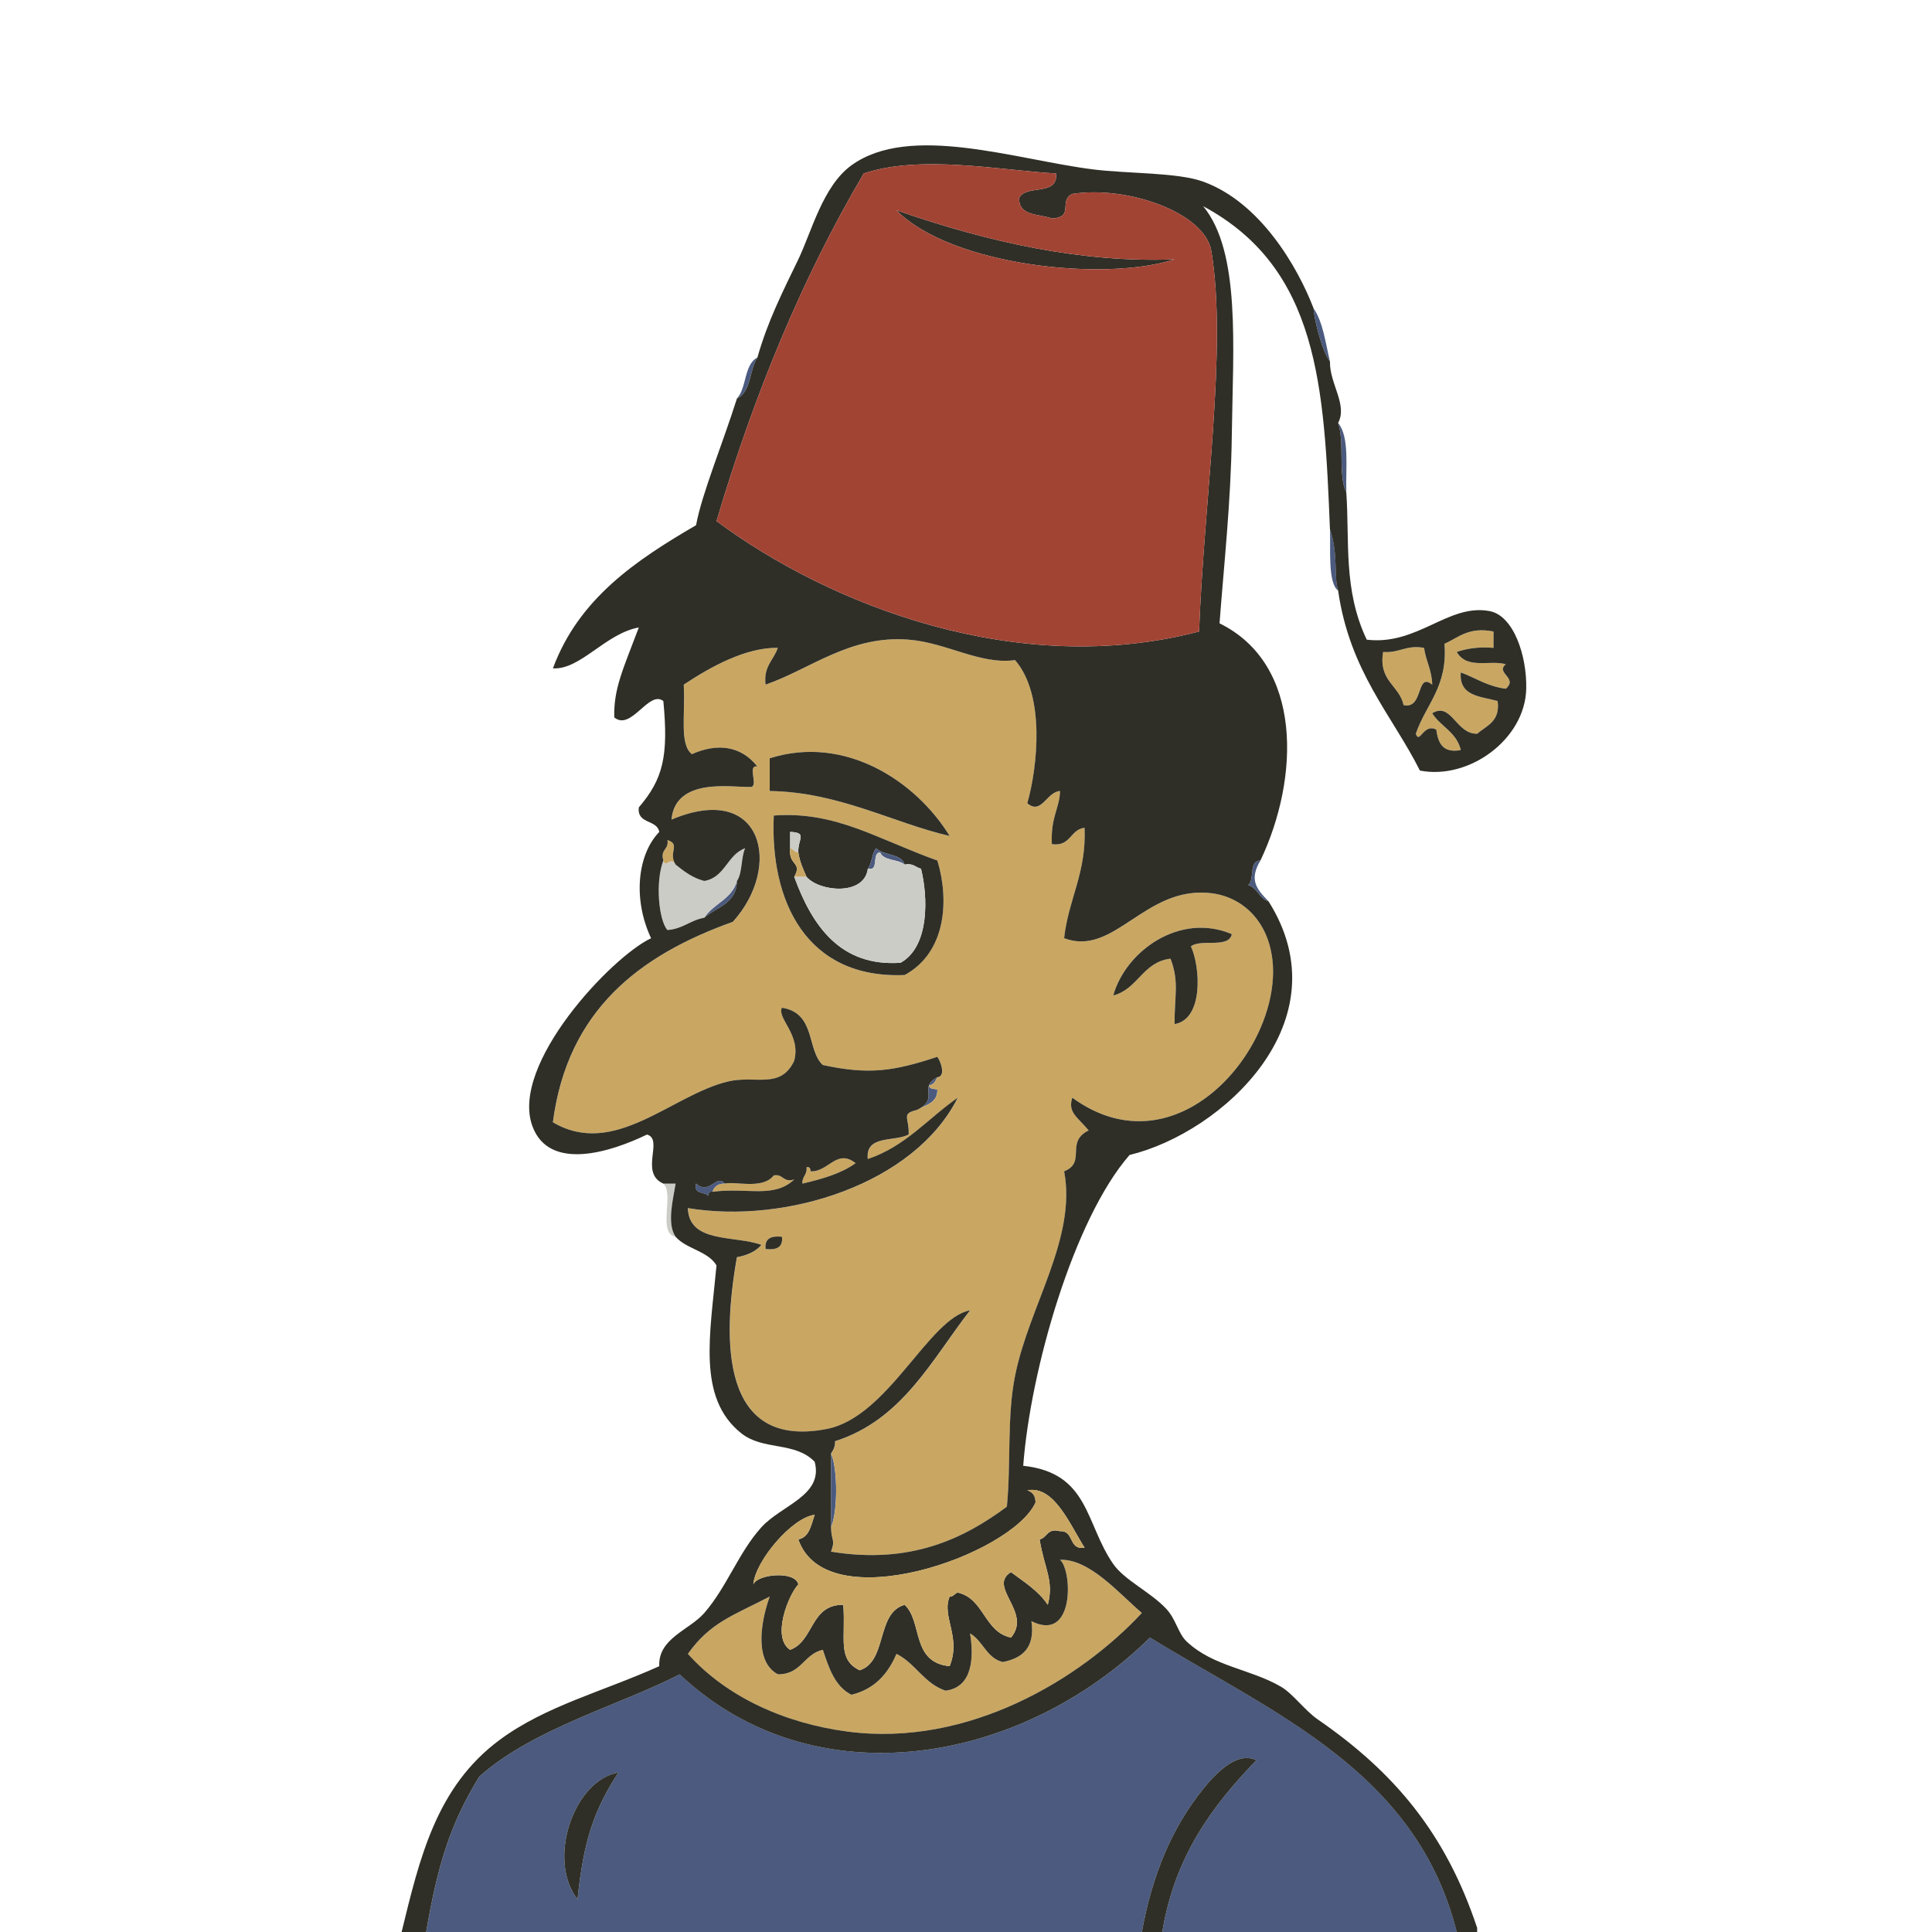 <?xml version="1.0" encoding="utf-8"?>
<!-- Generator: Adobe Illustrator 15.1.0, SVG Export Plug-In . SVG Version: 6.00 Build 0)  -->
<!DOCTYPE svg PUBLIC "-//W3C//DTD SVG 1.1//EN" "http://www.w3.org/Graphics/SVG/1.1/DTD/svg11.dtd">
<svg version="1.1" id="Ebene_1" xmlns="http://www.w3.org/2000/svg" xmlns:xlink="http://www.w3.org/1999/xlink" x="0px" y="0px"
	 width="113.39px" height="113.39px" viewBox="0 0 113.39 113.39" enable-background="new 0 0 113.39 113.39" xml:space="preserve">
<g>
	<path fill-rule="evenodd" clip-rule="evenodd" fill="#2F2F27" d="M52.614,12.341c5.546,1.93,10.987,3.092,16.321,2.88
		C64.788,16.562,55.798,15.581,52.614,12.341z"/>
	<path fill-rule="evenodd" clip-rule="evenodd" fill="#C9A763" d="M87.657,37.063c0,0.32,0,0.64,0,0.96
		c-0.874-0.074-1.562,0.038-2.16,0.24c0.606,1.043,1.899,0.458,2.881,0.72c-0.63,0.527,0.744,0.797,0,1.44
		c-1.066-0.134-1.769-0.632-2.641-0.96c-0.123,1.403,1.155,1.404,2.16,1.68c0.162,1.202-0.641,1.439-1.2,1.92
		c-1.237,0.037-1.516-1.893-2.64-1.2c0.5,0.78,1.44,1.12,1.68,2.16c-1.073,0.194-1.333-0.427-1.44-1.2
		c-0.754-0.399-0.98,0.893-1.2,0.24c0.59-1.73,1.882-2.759,1.681-5.28C85.614,37.419,86.172,36.778,87.657,37.063z"/>
	<path fill-rule="evenodd" clip-rule="evenodd" fill="#C9A763" d="M83.577,38.023c0.106,0.773,0.46,1.3,0.48,2.16
		c-0.956-0.78-0.486,1.469-1.681,1.2c-0.258-1.182-1.486-1.394-1.2-3.12C82.137,38.343,82.509,37.835,83.577,38.023z"/>
	<path fill-rule="evenodd" clip-rule="evenodd" fill="#C9A763" d="M38.933,50.504c-0.198-0.679,0.338-0.622,0.24-1.2
		c0.801,0.256,0.015,0.728,0.48,1.44C39.308,50.213,39.067,51.046,38.933,50.504z"/>
	<path fill-rule="evenodd" clip-rule="evenodd" fill="#C9A763" d="M42.534,69.466c0.643-0.146,2.231,0.363,2.88-0.48
		c0.579-0.098,0.522,0.438,1.2,0.24c-1.201,1.13-2.736,0.453-4.8,0.721C41.912,69.645,42.123,69.455,42.534,69.466z"/>
	<path fill-rule="evenodd" clip-rule="evenodd" fill="#4B5A7E" d="M48.774,85.308c0.399,0.887,0.399,3.433,0,4.32
		C48.774,88.188,48.774,86.747,48.774,85.308z"/>
	<path fill-rule="evenodd" clip-rule="evenodd" fill="#4B5A7E" d="M85.497,113.39c-5.761,0-11.521,0-17.281,0
		c0.73-4.471,2.965-7.436,5.521-10.081c-1.183-0.584-2.509,0.921-3.12,1.681c-1.86,2.309-2.999,5.087-3.601,8.4
		c-14.001,0-28.002,0-42.003,0c0.667-3.846,1.366-6.271,3.12-9.121c3.159-2.829,8.275-4.199,11.761-6
		c7.928,7.456,20.094,5.242,27.603-2.16C74.786,100.579,83.144,103.982,85.497,113.39z M33.893,111.47
		c0.367-3.442,0.948-5.196,2.4-7.44C33.682,104.479,32.082,109.139,33.893,111.47z"/>
	<path fill-rule="evenodd" clip-rule="evenodd" fill="#2F2F27" d="M68.216,113.39c-0.4,0-0.8,0-1.2,0
		c0.602-3.313,1.74-6.092,3.601-8.4c0.611-0.76,1.938-2.265,3.12-1.681C71.181,105.954,68.946,108.919,68.216,113.39z"/>
	<path fill-rule="evenodd" clip-rule="evenodd" fill="#2F2F27" d="M36.293,104.029c-1.452,2.244-2.034,3.998-2.4,7.44
		C32.082,109.139,33.682,104.479,36.293,104.029z"/>
	<path fill-rule="evenodd" clip-rule="evenodd" fill="#4B5A7E" d="M73.977,50.504c-0.684,1.129-0.231,1.68,0.479,2.4
		c-0.558-0.163-0.643-0.797-1.2-0.96C73.668,51.637,73.261,50.509,73.977,50.504z"/>
	<path fill-rule="evenodd" clip-rule="evenodd" fill="#4B5A7E" d="M78.057,31.063c0.507,1.488,0.21,2.784,0.48,3.6
		C77.915,34.219,78.103,32.13,78.057,31.063z"/>
	<path fill-rule="evenodd" clip-rule="evenodd" fill="#4B5A7E" d="M78.537,24.822c0.679,0.841,0.438,2.603,0.479,4.081
		C78.52,27.88,78.922,25.957,78.537,24.822z"/>
	<path fill-rule="evenodd" clip-rule="evenodd" fill="#4B5A7E" d="M77.097,18.102c0.556,0.804,0.695,2.025,0.96,3.12
		C77.534,20.538,77.093,18.514,77.097,18.102z"/>
	<path fill-rule="evenodd" clip-rule="evenodd" fill="#4B5A7E" d="M43.253,23.382c0.58-0.62,0.407-1.994,1.2-2.4
		C43.977,21.705,44.092,23.02,43.253,23.382z"/>
	<path fill-rule="evenodd" clip-rule="evenodd" fill="#CCCCC7" d="M38.933,69.466c0.24,0,0.48,0,0.72,0
		c-0.132,0.859-0.537,2.349,0,3.12C38.567,72.392,39.588,70.092,38.933,69.466z"/>
	<path fill-rule="evenodd" clip-rule="evenodd" fill="#4B5A7E" d="M53.814,65.146c1.386-0.665,0.035-1.313,1.2-1.92
		c-0.106,0.213-0.211,0.429-0.48,0.479c0.006,0.233,0.293,0.187,0.48,0.24C55.032,64.763,54.309,64.84,53.814,65.146z"/>
	<path fill-rule="evenodd" clip-rule="evenodd" fill="#C9A763" d="M55.015,63.226c0.562-0.062,0.138-1.055,0-1.2
		c-2.555,0.847-4.018,1.068-6.721,0.479c-0.953-0.877-0.397-3.056-2.4-3.36c-0.3,0.631,1.138,1.575,0.72,3.121
		c-0.803,1.68-2.257,0.836-3.84,1.199c-3.313,0.761-6.698,4.55-10.321,2.4c0.862-6.578,5.08-9.801,10.561-11.761
		c2.943-3.241,1.769-8.268-3.601-6c0.233-2.511,3.574-1.88,4.561-1.92c0.668,0.108-0.188-1.308,0.48-1.2
		c-0.979-1.239-2.396-1.374-3.84-0.72c-0.747-0.577-0.375-2.332-0.48-4.081c1.594-1.063,3.662-2.193,5.521-2.16
		c-0.238,0.723-0.849,1.071-0.72,2.16c2.623-0.904,4.958-2.918,8.401-2.64c2.244,0.181,4.199,1.482,6.241,1.2
		c1.792,2.053,1.318,6.297,0.72,8.401c0.828,0.708,1.122-0.655,1.92-0.72c-0.014,1.001-0.558,1.503-0.479,3.12
		c1.119,0.159,1.063-0.857,1.92-0.96c0.112,2.672-0.946,4.174-1.2,6.48c2.957,1.121,4.746-3.109,8.641-2.64
		c1.816,0.219,3.393,1.638,3.601,4.081c0.435,5.104-5.665,12.358-11.761,7.921c-0.286,0.87,0.317,1.141,0.96,1.92
		c-1.401,0.686-0.106,1.871-1.44,2.4c0.743,3.941-2.059,7.892-2.88,12.001c-0.484,2.42-0.232,5.087-0.48,7.681
		c-2.516,1.87-5.656,3.405-10.321,2.64c0.269-0.756,0.022-0.543,0-1.439c0.399-0.888,0.399-3.434,0-4.32
		c0.127-0.193,0.25-0.39,0.24-0.721c3.941-1.259,5.651-4.749,7.92-7.681c-2.419,0.442-4.788,6.254-8.4,6.961
		c-6.193,1.212-6.163-5.114-5.281-10.081c0.613-0.106,1.104-0.337,1.44-0.72c-1.581-0.579-4.248-0.072-4.32-2.16
		c5.765,0.955,13.298-1.413,15.841-6.48c-1.747,1.213-3.064,2.856-5.281,3.6c-0.152-1.433,1.565-0.995,2.4-1.439
		c0.038-1.02-0.465-1.209,0.48-1.44c0.494-0.306,1.217-0.383,1.2-1.2c-0.187-0.054-0.474-0.007-0.48-0.24
		C54.804,63.654,54.908,63.438,55.015,63.226z M45.174,44.504c0,0.64,0,1.28,0,1.92c4.07,0.064,7.238,1.874,10.561,2.64
		C53.78,45.876,49.623,43.096,45.174,44.504z M53.094,57.225c2.445-1.328,2.624-4.411,1.92-6.72
		c-3.547-1.266-5.969-2.91-9.601-2.641C45.181,52.857,47.302,57.467,53.094,57.225z M65.336,58.425
		c1.461-0.378,1.719-1.961,3.36-2.16c0.526,1.359,0.224,2.22,0.239,3.841c1.711-0.293,1.515-3.356,0.96-4.561
		c0.572-0.468,2.227,0.146,2.4-0.72C69.235,53.521,66.058,55.832,65.336,58.425z M44.934,73.307c0.628,0.067,1.033-0.088,0.96-0.721
		C45.266,72.519,44.861,72.674,44.934,73.307z"/>
	<path fill-rule="evenodd" clip-rule="evenodd" fill="#2F2F27" d="M45.414,47.864c3.632-0.27,6.054,1.375,9.601,2.641
		c0.703,2.31,0.525,5.392-1.92,6.72C47.302,57.467,45.181,52.857,45.414,47.864z M46.374,49.784c-0.104,1.053,0.735,0.788,0.24,1.68
		c1.053,2.879,2.708,5.283,6.241,5.041c1.716-0.953,1.608-3.888,1.2-5.521c-0.325-0.076-0.458-0.342-0.96-0.24
		c-0.207-0.673-1.25-0.51-1.68-0.96c-0.245,0.315-0.235,0.885-0.48,1.2c-0.202,1.601-2.825,1.363-3.6,0.48
		c-0.191-0.449-0.401-0.879-0.48-1.44c-0.043-0.782,0.564-1.155-0.48-1.2C46.374,49.144,46.374,49.464,46.374,49.784z"/>
	<path fill-rule="evenodd" clip-rule="evenodd" fill="#4B5A7E" d="M50.934,50.984c0.245-0.315,0.235-0.885,0.48-1.2
		c0.43,0.45,1.473,0.287,1.68,0.96c-0.387-0.333-1.237-0.203-1.44-0.72c-0.444,0.036-0.147,0.813-0.48,0.96
		C51.094,50.984,51.014,50.984,50.934,50.984z"/>
	<path fill-rule="evenodd" clip-rule="evenodd" fill="#CCCCC7" d="M46.374,49.784c0-0.32,0-0.64,0-0.96
		c1.044,0.045,0.437,0.417,0.48,1.2C46.613,50.025,46.568,49.83,46.374,49.784z"/>
	<path fill-rule="evenodd" clip-rule="evenodd" fill="#4B5A7E" d="M41.333,53.864c0.53-0.83,1.628-1.091,1.92-2.16
		C43.233,53.044,42.055,53.226,41.333,53.864z"/>
	<path fill-rule="evenodd" clip-rule="evenodd" fill="#C9A763" d="M46.614,51.464c0.496-0.892-0.344-0.627-0.24-1.68
		c0.194,0.045,0.239,0.241,0.48,0.24c0.079,0.561,0.289,0.992,0.48,1.44C47.094,51.464,46.854,51.464,46.614,51.464z"/>
	<path fill-rule="evenodd" clip-rule="evenodd" fill="#4B5A7E" d="M41.813,69.946c-0.204-0.045-0.227,0.093-0.24,0.239
		c-0.224-0.256-0.885-0.074-0.72-0.72c0.791,0.709,1.199-0.601,1.68,0C42.123,69.455,41.912,69.645,41.813,69.946z"/>
	<path fill-rule="evenodd" clip-rule="evenodd" fill="#C9A763" d="M47.334,68.506c0.204-0.044,0.227,0.094,0.24,0.24
		c1.042,0.051,1.529-1.356,2.64-0.48c-0.834,0.606-1.951,0.93-3.121,1.2C47.063,69.035,47.388,68.96,47.334,68.506z"/>
	<path fill-rule="evenodd" clip-rule="evenodd" fill="#C9A763" d="M62.215,91.548c1.741-0.059,3.46,1.979,4.801,3.12
		c-3.58,3.852-10.162,7.898-17.281,6.961c-3.608-0.476-7.064-1.99-9.361-4.561c1.303-1.844,2.665-2.25,4.8-3.36
		c-0.588,1.649-0.856,3.851,0.48,4.561c1.378,0.018,1.524-1.196,2.64-1.44c0.356,1.084,0.717,2.164,1.68,2.641
		c1.351-0.33,2.138-1.223,2.64-2.4c1.122,0.559,1.621,1.739,2.88,2.16c1.6-0.198,1.666-1.964,1.44-3.36
		c0.764,0.437,0.958,1.443,1.92,1.68c1.133-0.228,1.905-0.815,1.681-2.399C63.091,96.438,62.937,92.159,62.215,91.548z"/>
	<path fill-rule="evenodd" clip-rule="evenodd" fill="#2F2F27" d="M55.735,49.064c-3.323-0.767-6.491-2.576-10.561-2.64
		c0-0.64,0-1.28,0-1.92C49.623,43.096,53.78,45.876,55.735,49.064z"/>
	<path fill-rule="evenodd" clip-rule="evenodd" fill="#2F2F27" d="M45.894,72.586c0.072,0.633-0.333,0.788-0.96,0.721
		C44.861,72.674,45.266,72.519,45.894,72.586z"/>
	<path fill-rule="evenodd" clip-rule="evenodd" fill="#CCCCC7" d="M39.653,50.744c0.49,0.39,0.981,0.779,1.68,0.96
		c1.233-0.207,1.338-1.542,2.4-1.92c-0.251,0.549-0.152,1.448-0.48,1.92c-0.292,1.069-1.39,1.33-1.92,2.16
		c-0.818,0.142-1.261,0.659-2.16,0.72c-0.5-0.541-0.734-2.793-0.24-4.08C39.067,51.046,39.308,50.213,39.653,50.744z"/>
	<path fill-rule="evenodd" clip-rule="evenodd" fill="#CCCCC7" d="M50.934,50.984c0.08,0,0.16,0,0.24,0
		c0.333-0.147,0.036-0.924,0.48-0.96c0.203,0.518,1.053,0.388,1.44,0.72c0.502-0.102,0.636,0.165,0.96,0.24
		c0.408,1.632,0.516,4.567-1.2,5.521c-3.532,0.243-5.188-2.162-6.241-5.041c0.24,0,0.48,0,0.72,0
		C48.109,52.348,50.732,52.585,50.934,50.984z"/>
	<path fill-rule="evenodd" clip-rule="evenodd" fill="#2F2F27" d="M44.454,20.981c0.598-2.132,1.5-3.891,2.4-5.76
		c0.781-1.622,1.436-4.303,3.12-5.521c3.429-2.477,9.613-0.336,14.162,0.24c2.043,0.259,4.962,0.17,6.48,0.72
		c3.344,1.212,5.536,4.986,6.48,7.441c-0.004,0.412,0.438,2.436,0.96,3.12c-0.026,1.299,1.047,2.533,0.48,3.6
		c0.385,1.135-0.018,3.058,0.479,4.081c0.2,2.843-0.195,5.712,1.2,8.641c2.998,0.353,4.773-2.126,7.2-1.68
		c1.423,0.262,2.204,2.625,2.16,4.561c-0.066,2.973-3.372,5.366-6.24,4.8c-1.63-3.246-4.121-5.814-4.8-10.561
		c-0.271-0.816,0.026-2.112-0.48-3.6c-0.339-8.36-0.658-15.312-7.44-18.961c2.21,2.688,1.748,8.264,1.68,13.441
		c-0.051,3.911-0.469,7.675-0.72,11.041c4.888,2.4,4.714,9.052,2.4,13.921c-0.716,0.005-0.309,1.132-0.721,1.44
		c0.558,0.163,0.643,0.797,1.2,0.96c4.425,7.011-2.695,13.557-8.16,14.882c-3.272,3.748-5.819,12.6-6.241,18.241
		c3.882,0.416,3.636,3.393,5.281,5.761c0.667,0.96,2.193,1.645,3.12,2.64c0.575,0.618,0.687,1.441,1.2,1.921
		c1.572,1.469,3.707,1.589,5.521,2.64c0.7,0.406,1.409,1.402,2.16,1.92c4.509,3.108,7.524,6.709,9.36,12.241c0,0.08,0,0.16,0,0.24
		c-0.4,0-0.8,0-1.2,0c-2.354-9.407-10.711-12.811-18.001-17.281c-7.509,7.402-19.674,9.616-27.603,2.16
		c-3.486,1.801-8.603,3.171-11.761,6c-1.754,2.85-2.453,5.275-3.12,9.121c-0.48,0-0.96,0-1.44,0
		c1.061-4.338,2.031-8.522,5.761-11.281c2.697-1.994,6.022-2.817,9.361-4.32c-0.076-1.636,1.768-2.119,2.64-3.12
		c1.326-1.521,2.028-3.577,3.36-5.04c1.182-1.299,3.656-1.863,3.12-3.841c-1.178-1.206-3.02-0.636-4.32-1.68
		c-2.582-2.074-1.818-5.757-1.44-9.841c-0.509-0.853-1.765-0.956-2.4-1.681c-0.537-0.771-0.132-2.261,0-3.12c-0.24,0-0.48,0-0.72,0
		c-1.429-0.634,0.044-2.595-0.96-2.88c-2.153,1.043-5.736,2.167-6.721-0.48c-1.346-3.619,4.643-9.96,6.961-11.041
		c-1.095-2.336-0.784-4.94,0.48-6.24c-0.133-0.747-1.319-0.441-1.2-1.44c1.428-1.665,1.747-3.016,1.44-6.24
		c-0.848-0.674-1.884,1.782-2.88,0.96c-0.047-1.695,0.525-2.847,1.44-5.28c-1.965,0.357-3.422,2.496-5.041,2.4
		c1.512-4.089,4.861-6.34,8.401-8.401c0.334-1.832,1.56-4.779,2.4-7.44C44.092,23.02,43.977,21.705,44.454,20.981z M50.694,10.181
		c-3.593,6.088-6.428,12.934-8.641,20.402c6.624,4.922,17.661,9.27,28.322,6.48c0.282-7.702,1.665-16.602,0.72-22.322
		c-0.375-2.274-4.944-3.861-8.16-3.36c-0.835,0.399,0.149,1.374-1.2,1.44c-0.763-0.278-1.953-0.127-1.92-1.2
		c0.378-0.821,2.316-0.083,2.16-1.44C58.694,9.993,54.028,9.059,50.694,10.181z M84.777,37.783c0.201,2.521-1.091,3.55-1.681,5.28
		c0.22,0.653,0.446-0.639,1.2-0.24c0.107,0.773,0.367,1.394,1.44,1.2c-0.239-1.041-1.18-1.38-1.68-2.16
		c1.124-0.693,1.402,1.237,2.64,1.2c0.56-0.481,1.362-0.718,1.2-1.92c-1.005-0.276-2.283-0.277-2.16-1.68
		c0.872,0.328,1.574,0.826,2.641,0.96c0.744-0.643-0.63-0.913,0-1.44c-0.981-0.262-2.274,0.323-2.881-0.72
		c0.599-0.202,1.286-0.314,2.16-0.24c0-0.32,0-0.64,0-0.96C86.172,36.778,85.614,37.419,84.777,37.783z M81.177,38.263
		c-0.286,1.727,0.942,1.938,1.2,3.12c1.194,0.269,0.725-1.98,1.681-1.2c-0.021-0.86-0.374-1.387-0.48-2.16
		C82.509,37.835,82.137,38.343,81.177,38.263z M48.774,89.628c0.022,0.896,0.269,0.684,0,1.439c4.665,0.766,7.805-0.77,10.321-2.64
		c0.248-2.594-0.004-5.261,0.48-7.681c0.821-4.109,3.623-8.06,2.88-12.001c1.334-0.529,0.039-1.715,1.44-2.4
		c-0.643-0.779-1.246-1.05-0.96-1.92c6.096,4.438,12.195-2.816,11.761-7.921c-0.208-2.443-1.784-3.862-3.601-4.081
		c-3.895-0.469-5.684,3.761-8.641,2.64c0.254-2.306,1.313-3.808,1.2-6.48c-0.857,0.103-0.801,1.119-1.92,0.96
		c-0.078-1.617,0.466-2.119,0.479-3.12c-0.798,0.065-1.092,1.428-1.92,0.72c0.599-2.104,1.072-6.348-0.72-8.401
		c-2.042,0.282-3.997-1.019-6.241-1.2c-3.443-0.278-5.778,1.736-8.401,2.64c-0.129-1.089,0.482-1.438,0.72-2.16
		c-1.858-0.033-3.926,1.097-5.521,2.16c0.104,1.749-0.267,3.504,0.48,4.081c1.444-0.653,2.861-0.519,3.84,0.72
		c-0.668-0.108,0.188,1.308-0.48,1.2c-0.986,0.04-4.328-0.591-4.561,1.92c5.37-2.267,6.543,2.759,3.601,6
		c-5.481,1.959-9.699,5.183-10.561,11.761c3.623,2.149,7.008-1.64,10.321-2.4c1.583-0.363,3.038,0.48,3.84-1.199
		c0.418-1.546-1.02-2.49-0.72-3.121c2.003,0.305,1.447,2.483,2.4,3.36c2.703,0.589,4.166,0.367,6.721-0.479
		c0.138,0.146,0.562,1.139,0,1.2c-1.165,0.607,0.186,1.255-1.2,1.92c-0.945,0.231-0.442,0.421-0.48,1.44
		c-0.835,0.444-2.553,0.007-2.4,1.439c2.217-0.743,3.534-2.387,5.281-3.6c-2.543,5.067-10.076,7.436-15.841,6.48
		c0.072,2.088,2.739,1.581,4.32,2.16c-0.337,0.383-0.827,0.613-1.44,0.72c-0.882,4.967-0.912,11.293,5.281,10.081
		c3.612-0.707,5.981-6.519,8.4-6.961c-2.269,2.932-3.979,6.422-7.92,7.681c0.01,0.331-0.113,0.527-0.24,0.721
		C48.774,86.747,48.774,88.188,48.774,89.628z M43.253,51.704c0.328-0.472,0.229-1.371,0.48-1.92c-1.062,0.378-1.167,1.713-2.4,1.92
		c-0.699-0.181-1.19-0.57-1.68-0.96c-0.465-0.712,0.321-1.184-0.48-1.44c0.098,0.578-0.438,0.521-0.24,1.2
		c-0.494,1.287-0.259,3.539,0.24,4.08c0.899-0.061,1.342-0.579,2.16-0.72C42.055,53.226,43.233,53.044,43.253,51.704z
		 M47.094,69.466c1.169-0.271,2.287-0.594,3.121-1.2c-1.111-0.876-1.598,0.531-2.64,0.48c-0.014-0.146-0.036-0.284-0.24-0.24
		C47.388,68.96,47.063,69.035,47.094,69.466z M41.813,69.946c2.064-0.268,3.599,0.409,4.8-0.721c-0.678,0.198-0.622-0.338-1.2-0.24
		c-0.649,0.844-2.237,0.334-2.88,0.48c-0.481-0.601-0.889,0.709-1.68,0c-0.166,0.646,0.496,0.464,0.72,0.72
		C41.587,70.039,41.609,69.901,41.813,69.946z M60.295,87.468c0.302,0.098,0.49,0.31,0.48,0.72
		c-1.411,3.081-12.292,6.894-13.921,2.16c0.663-0.138,0.749-0.852,0.96-1.44c-1.326,0.146-3.497,2.72-3.6,4.081
		c0.228-0.606,2.463-0.822,2.64,0c-0.575,0.605-1.59,3.127-0.48,3.84c1.409-0.512,1.173-2.667,3.12-2.641
		c0.151,1.984-0.369,3.198,0.96,3.841c1.64-0.521,0.948-3.373,2.64-3.841c1.067,0.981,0.365,3.381,2.641,3.601
		c0.695-1.728-0.489-2.908,0-4.08c0.241,0.001,0.286-0.194,0.48-0.24c1.561,0.359,1.535,2.306,3.12,2.641
		c1.263-1.485-1.405-2.976,0-3.841c0.779,0.581,1.62,1.101,2.16,1.92c0.381-1.43-0.214-2.15-0.479-3.84
		c0.457-0.103,0.434-0.686,1.199-0.48c0.852-0.05,0.475,1.126,1.44,0.961C62.832,89.568,61.887,87.159,60.295,87.468z
		 M60.535,95.148c0.225,1.584-0.548,2.172-1.681,2.399c-0.962-0.236-1.156-1.243-1.92-1.68c0.226,1.396,0.16,3.162-1.44,3.36
		c-1.259-0.421-1.759-1.602-2.88-2.16c-0.502,1.178-1.29,2.07-2.64,2.4c-0.963-0.477-1.324-1.557-1.68-2.641
		c-1.116,0.244-1.262,1.458-2.64,1.44c-1.336-0.71-1.068-2.911-0.48-4.561c-2.136,1.11-3.498,1.517-4.8,3.36
		c2.297,2.57,5.753,4.085,9.361,4.561c7.119,0.938,13.701-3.109,17.281-6.961c-1.341-1.142-3.06-3.179-4.801-3.12
		C62.937,92.159,63.091,96.438,60.535,95.148z"/>
	<path fill-rule="evenodd" clip-rule="evenodd" fill="#2F2F27" d="M72.296,54.825c-0.174,0.866-1.828,0.251-2.4,0.72
		c0.555,1.205,0.751,4.268-0.96,4.561c-0.016-1.621,0.287-2.482-0.239-3.841c-1.642,0.199-1.899,1.782-3.36,2.16
		C66.058,55.832,69.235,53.521,72.296,54.825z"/>
	<path fill-rule="evenodd" clip-rule="evenodd" fill="#A24434" d="M61.976,10.181c0.156,1.356-1.782,0.619-2.16,1.44
		c-0.033,1.073,1.157,0.922,1.92,1.2c1.35-0.066,0.365-1.041,1.2-1.44c3.216-0.5,7.785,1.086,8.16,3.36
		c0.945,5.72-0.438,14.62-0.72,22.322c-10.661,2.789-21.698-1.559-28.322-6.48c2.213-7.468,5.047-14.314,8.641-20.402
		C54.028,9.059,58.694,9.993,61.976,10.181z M68.936,15.221c-5.334,0.211-10.775-0.95-16.321-2.88
		C55.798,15.581,64.788,16.562,68.936,15.221z"/>
	<path fill-rule="evenodd" clip-rule="evenodd" fill="#C9A763" d="M63.655,90.828c-0.966,0.165-0.589-1.011-1.44-0.961
		c-0.766-0.205-0.742,0.378-1.199,0.48c0.266,1.689,0.86,2.41,0.479,3.84c-0.54-0.819-1.381-1.339-2.16-1.92
		c-1.405,0.865,1.263,2.355,0,3.841c-1.585-0.335-1.56-2.281-3.12-2.641c-0.194,0.046-0.239,0.241-0.48,0.24
		c-0.489,1.172,0.695,2.353,0,4.08c-2.276-0.22-1.574-2.619-2.641-3.601c-1.692,0.468-1,3.32-2.64,3.841
		c-1.329-0.643-0.809-1.856-0.96-3.841c-1.947-0.026-1.711,2.129-3.12,2.641c-1.11-0.713-0.095-3.234,0.48-3.84
		c-0.177-0.822-2.412-0.606-2.64,0c0.104-1.361,2.274-3.935,3.6-4.081c-0.211,0.589-0.297,1.303-0.96,1.44
		c1.629,4.733,12.51,0.921,13.921-2.16c0.01-0.41-0.179-0.622-0.48-0.72C61.887,87.159,62.832,89.568,63.655,90.828z"/>
</g>
</svg>
